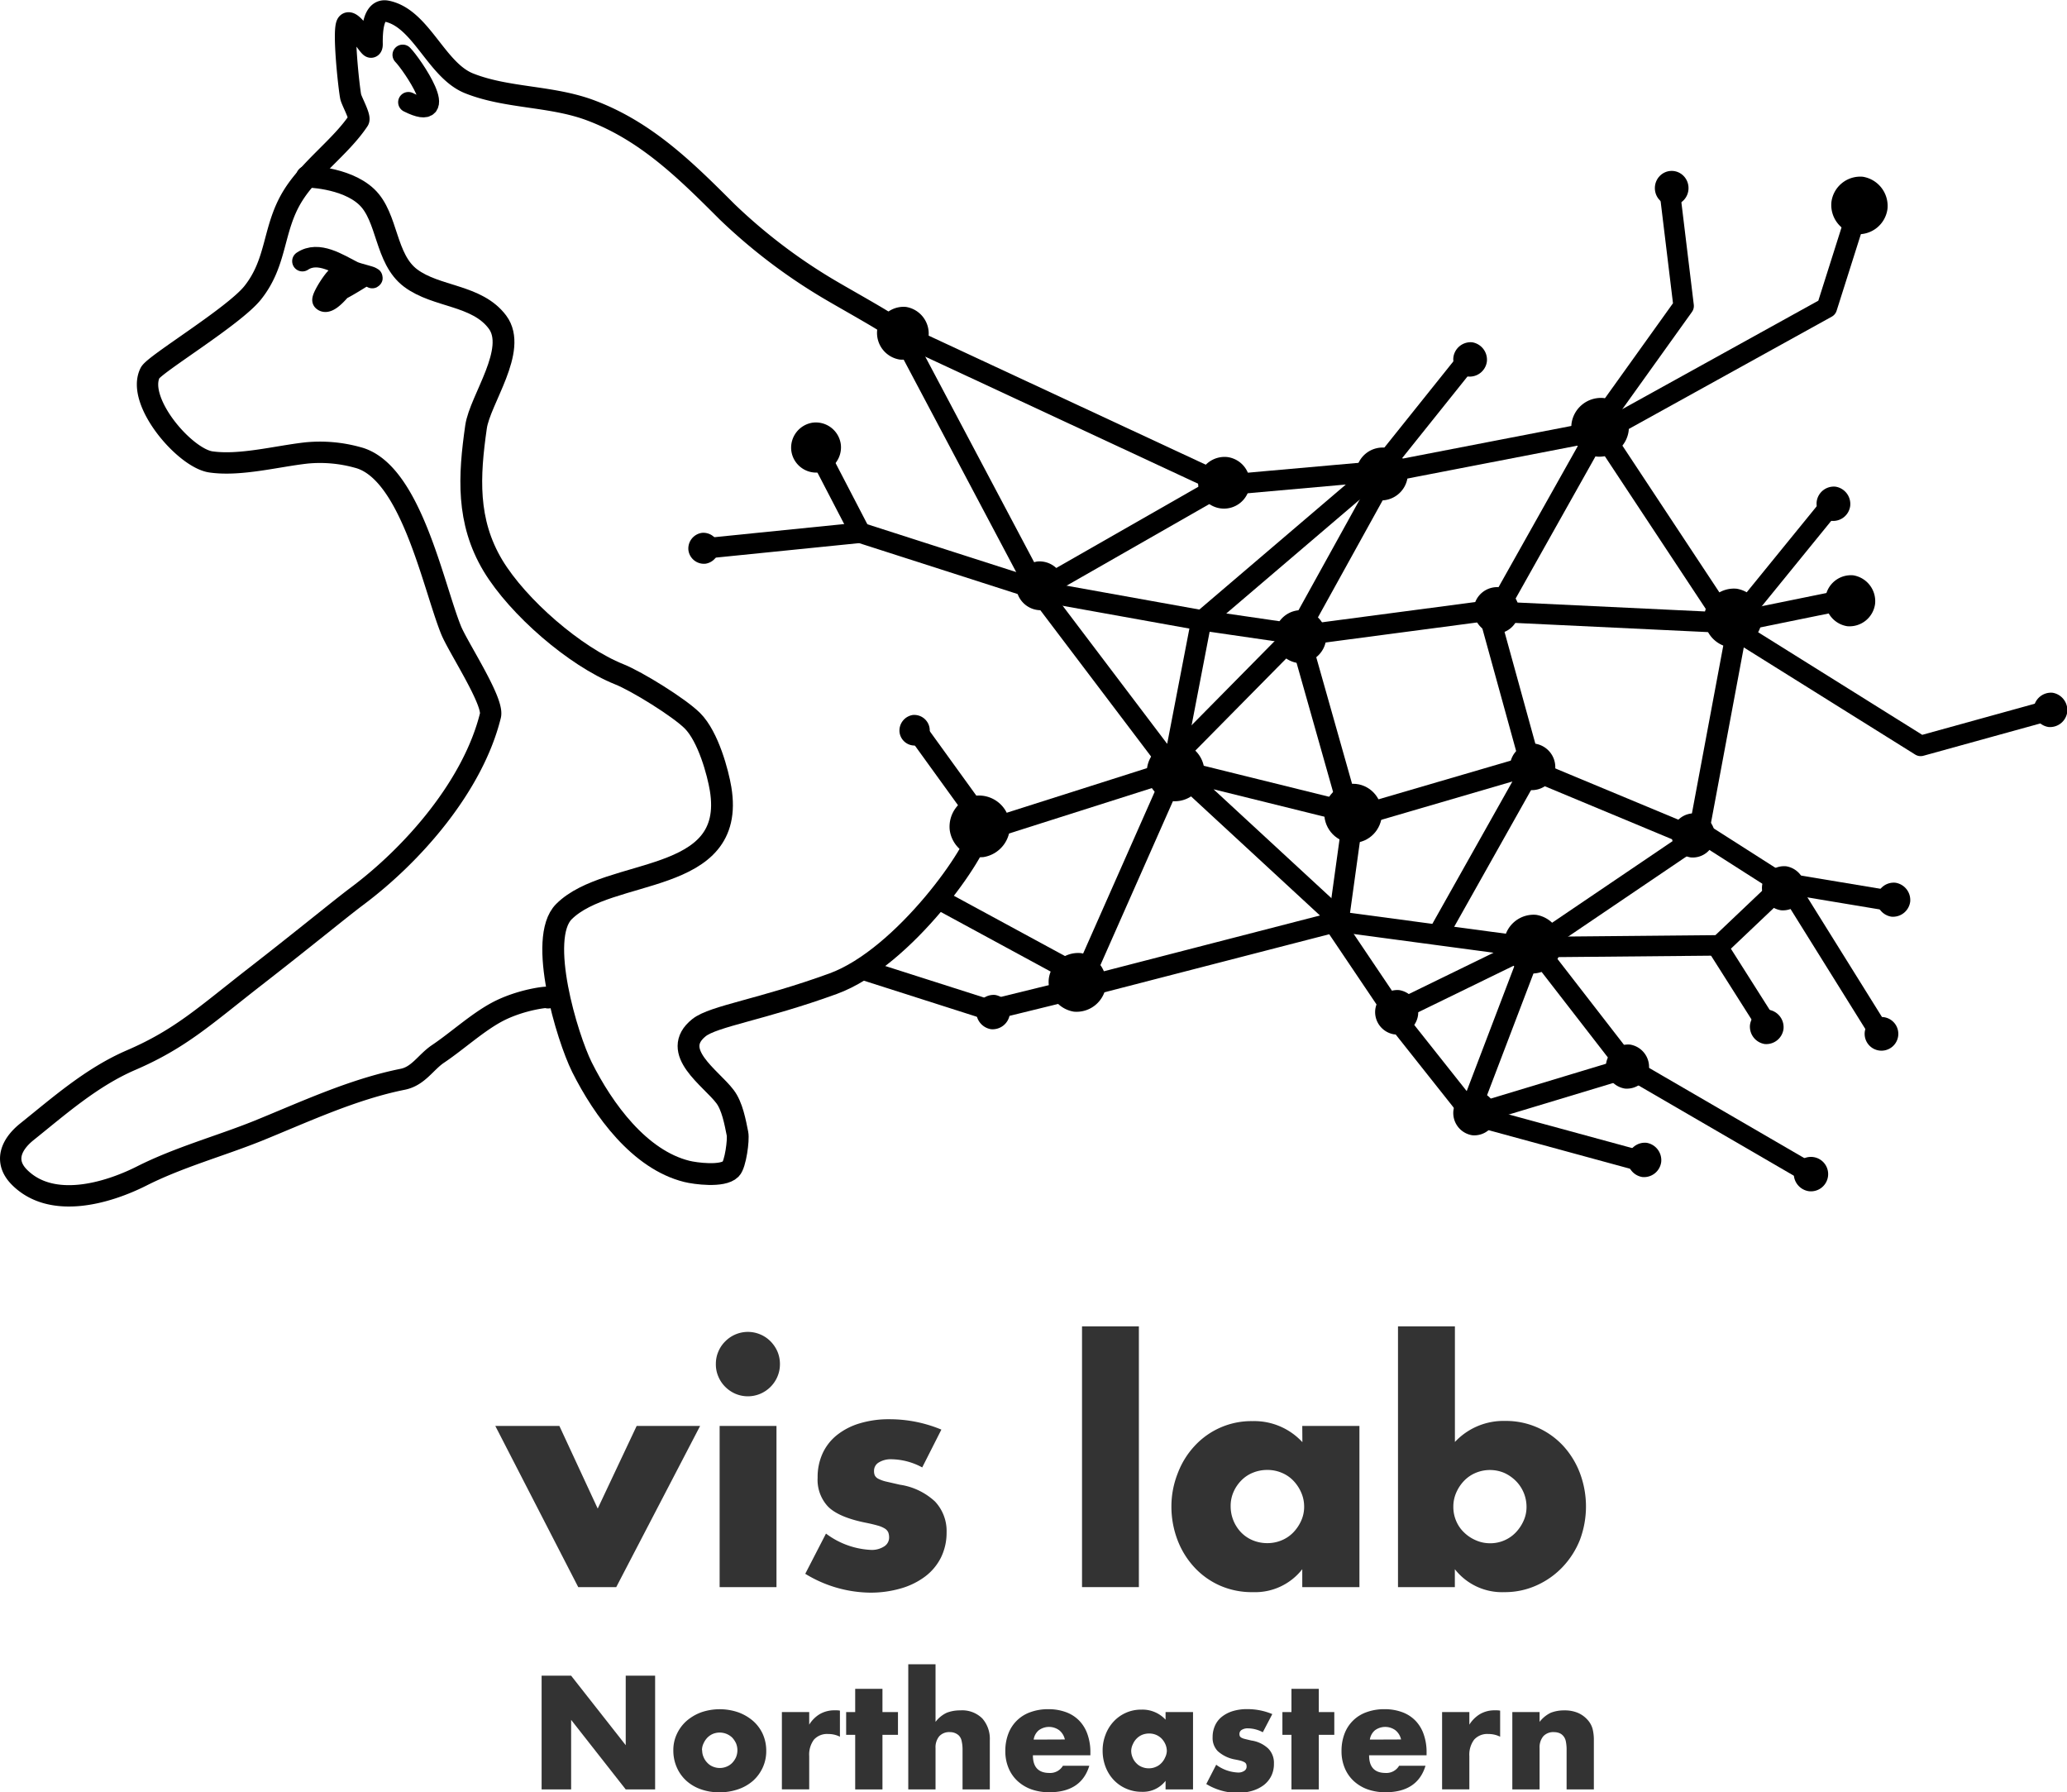 <svg xmlns="http://www.w3.org/2000/svg" xmlns:xlink="http://www.w3.org/1999/xlink" viewBox="0 0 329.05 285.26"><defs><style>.cls-1,.cls-4,.cls-5,.cls-6,.cls-7{fill:none;}.cls-2{fill:#333;}.cls-3{clip-path:url(#clip-path);}.cls-4,.cls-5,.cls-6,.cls-7{stroke:#000;stroke-linecap:round;stroke-linejoin:round;}.cls-4{stroke-width:3.47px;}.cls-5{stroke-width:3.4px;}.cls-6{stroke-width:3.26px;}.cls-7{stroke-width:4.38px;}</style><clipPath id="clip-path" transform="translate(-338.25 -396.29)"><rect class="cls-1" width="1024" height="1024"/></clipPath></defs><g id="Layer_2" data-name="Layer 2"><g id="Livello_1" data-name="Livello 1"><polygon class="cls-2" points="86.22 284.81 86.22 266.71 90.92 266.71 99.61 277.77 99.61 266.71 104.29 266.71 104.29 284.81 99.61 284.81 90.92 273.74 90.92 284.81 86.22 284.81"/><path class="cls-2" d="M445.44,674.83a5.94,5.94,0,0,1,.56-2.55,6.34,6.34,0,0,1,1.53-2.07,7.54,7.54,0,0,1,2.34-1.38,9.07,9.07,0,0,1,5.91,0,7.49,7.49,0,0,1,2.35,1.37,6.17,6.17,0,0,1,1.55,2.09,6.5,6.5,0,0,1,.55,2.67,6.22,6.22,0,0,1-.57,2.68,6.38,6.38,0,0,1-1.54,2.09,7.05,7.05,0,0,1-2.37,1.35,9,9,0,0,1-3,.48,8.6,8.6,0,0,1-2.92-.48,6.77,6.77,0,0,1-2.32-1.36,6.24,6.24,0,0,1-1.52-2.13A6.62,6.62,0,0,1,445.44,674.83Zm4.59,0a2.64,2.64,0,0,0,.23,1.14,2.84,2.84,0,0,0,.6.9,2.46,2.46,0,0,0,.88.6,2.84,2.84,0,0,0,2.19,0,2.59,2.59,0,0,0,.89-.6,3.22,3.22,0,0,0,.6-.9,2.89,2.89,0,0,0,0-2.21,3.54,3.54,0,0,0-.6-.9,2.88,2.88,0,0,0-3.08-.6,2.75,2.75,0,0,0-.88.6,3.17,3.17,0,0,0-.6.89A2.5,2.5,0,0,0,450,674.88Z" transform="translate(-338.25 -396.29)"/><path class="cls-2" d="M462.72,668.79h4.35v2a5,5,0,0,1,1.7-1.69,4.61,4.61,0,0,1,2.35-.59h.38a2.79,2.79,0,0,1,.46.05v4.15a4.08,4.08,0,0,0-1.87-.43,2.8,2.8,0,0,0-2.27.9,4,4,0,0,0-.75,2.63v5.28h-4.35Z" transform="translate(-338.25 -396.29)"/><polygon class="cls-2" points="140.48 276.12 140.48 284.81 136.14 284.81 136.14 276.12 134.7 276.12 134.7 272.5 136.14 272.5 136.14 268.8 140.48 268.8 140.48 272.5 142.95 272.5 142.95 276.12 140.48 276.12"/><path class="cls-2" d="M482.84,661.18h4.34v9.17a4.77,4.77,0,0,1,1.8-1.46,5.81,5.81,0,0,1,2.14-.37,4.53,4.53,0,0,1,3.51,1.29,4.9,4.9,0,0,1,1.19,3.46v7.83h-4.34v-6.22a6.17,6.17,0,0,0-.15-1.51,1.7,1.7,0,0,0-.48-.89,2.06,2.06,0,0,0-1.39-.5,2.13,2.13,0,0,0-1.69.66,2.75,2.75,0,0,0-.59,1.88v6.58h-4.34Z" transform="translate(-338.25 -396.29)"/><path class="cls-2" d="M502.68,675.67c0,1.88.88,2.81,2.64,2.81a2.35,2.35,0,0,0,2.14-1.15h4.2c-.85,2.82-3,4.22-6.36,4.22a8.45,8.45,0,0,1-2.86-.46,6.53,6.53,0,0,1-2.22-1.34,5.85,5.85,0,0,1-1.42-2.06,6.83,6.83,0,0,1-.51-2.69,7.59,7.59,0,0,1,.48-2.77,5.78,5.78,0,0,1,3.52-3.43,8.17,8.17,0,0,1,2.84-.47,8,8,0,0,1,2.81.47,5.63,5.63,0,0,1,2.11,1.35,5.85,5.85,0,0,1,1.32,2.18,8.43,8.43,0,0,1,.46,2.89v.45Zm5.09-2.52a2.61,2.61,0,0,0-.89-1.46,2.75,2.75,0,0,0-3.27,0,2.38,2.38,0,0,0-.81,1.48Z" transform="translate(-338.25 -396.29)"/><path class="cls-2" d="M523.8,668.79h4.37V681.1H523.8v-1.37a4.53,4.53,0,0,1-3.76,1.75,6.13,6.13,0,0,1-2.48-.49,6,6,0,0,1-2-1.38,6.33,6.33,0,0,1-1.31-2.09,7.16,7.16,0,0,1-.47-2.61,6.82,6.82,0,0,1,.46-2.51,6.29,6.29,0,0,1,1.27-2.08,5.92,5.92,0,0,1,1.94-1.4,5.86,5.86,0,0,1,2.5-.52A5,5,0,0,1,523.8,670Zm-5.47,6.12a2.72,2.72,0,0,0,.22,1.11,2.66,2.66,0,0,0,.59.9,2.46,2.46,0,0,0,.88.6,2.8,2.8,0,0,0,1.12.22,2.69,2.69,0,0,0,1.09-.22,2.5,2.5,0,0,0,.89-.6,2.91,2.91,0,0,0,.6-.89A2.58,2.58,0,0,0,524,675a2.73,2.73,0,0,0-.23-1.09,3.08,3.08,0,0,0-.6-.9,2.79,2.79,0,0,0-.89-.6,2.86,2.86,0,0,0-1.09-.21,3,3,0,0,0-1.12.21,2.75,2.75,0,0,0-.88.6,2.89,2.89,0,0,0-.59.88A2.53,2.53,0,0,0,518.33,674.91Z" transform="translate(-338.25 -396.29)"/><path class="cls-2" d="M539.28,672a5.13,5.13,0,0,0-2.35-.62,1.76,1.76,0,0,0-1,.24.74.74,0,0,0-.37.65.88.88,0,0,0,.06.35.69.69,0,0,0,.26.25,2.28,2.28,0,0,0,.6.21c.27.07.61.15,1,.24a4.93,4.93,0,0,1,2.68,1.29,3.22,3.22,0,0,1,.89,2.36,4.3,4.3,0,0,1-.43,2,4.21,4.21,0,0,1-1.2,1.45,5.81,5.81,0,0,1-1.85.91,8.09,8.09,0,0,1-2.37.32,9.65,9.65,0,0,1-4.92-1.41l1.58-3.07a6.2,6.2,0,0,0,3.46,1.24,1.67,1.67,0,0,0,1-.26.78.78,0,0,0,.38-.67,1.16,1.16,0,0,0-.06-.4.66.66,0,0,0-.25-.29,2.58,2.58,0,0,0-.56-.24c-.25-.07-.57-.14-1-.22A5.55,5.55,0,0,1,532.1,675a3,3,0,0,1-.81-2.22,4.36,4.36,0,0,1,.39-1.86,3.75,3.75,0,0,1,1.1-1.4,5.29,5.29,0,0,1,1.74-.89,7.69,7.69,0,0,1,2.27-.31,10.25,10.25,0,0,1,4,.79Z" transform="translate(-338.25 -396.29)"/><polygon class="cls-2" points="209.94 276.12 209.94 284.81 205.59 284.81 205.59 276.12 204.15 276.12 204.15 272.5 205.59 272.5 205.59 268.8 209.94 268.8 209.94 272.5 212.41 272.5 212.41 276.12 209.94 276.12"/><path class="cls-2" d="M556.2,675.67c0,1.88.88,2.81,2.64,2.81a2.35,2.35,0,0,0,2.14-1.15h4.2c-.85,2.82-3,4.22-6.36,4.22a8.45,8.45,0,0,1-2.86-.46,6.53,6.53,0,0,1-2.22-1.34,5.85,5.85,0,0,1-1.42-2.06,6.83,6.83,0,0,1-.51-2.69,7.59,7.59,0,0,1,.48-2.77,5.78,5.78,0,0,1,3.52-3.43,8.17,8.17,0,0,1,2.84-.47,8,8,0,0,1,2.81.47,5.63,5.63,0,0,1,2.11,1.35,5.85,5.85,0,0,1,1.32,2.18,8.43,8.43,0,0,1,.46,2.89v.45Zm5.09-2.52a2.61,2.61,0,0,0-.89-1.46,2.75,2.75,0,0,0-3.27,0,2.38,2.38,0,0,0-.81,1.48Z" transform="translate(-338.25 -396.29)"/><path class="cls-2" d="M567.82,668.79h4.34v2a5.11,5.11,0,0,1,1.71-1.69,4.58,4.58,0,0,1,2.35-.59h.37a2.9,2.9,0,0,1,.47.05v4.15a4.11,4.11,0,0,0-1.87-.43,2.79,2.79,0,0,0-2.27.9,4,4,0,0,0-.76,2.63v5.28h-4.34Z" transform="translate(-338.25 -396.29)"/><path class="cls-2" d="M579,668.79h4.34v1.56a4.93,4.93,0,0,1,1.8-1.46,5.81,5.81,0,0,1,2.14-.37,5.36,5.36,0,0,1,2.22.42,4.4,4.4,0,0,1,1.57,1.19,3.49,3.49,0,0,1,.72,1.39,7.16,7.16,0,0,1,.19,1.75v7.83h-4.34v-6.22a6.48,6.48,0,0,0-.13-1.47,1.84,1.84,0,0,0-.47-.9,1.56,1.56,0,0,0-.65-.41,2.39,2.39,0,0,0-.77-.12,2.15,2.15,0,0,0-1.69.66,2.75,2.75,0,0,0-.59,1.88v6.58H579Z" transform="translate(-338.25 -396.29)"/><polygon class="cls-2" points="89.05 226.96 95.15 240.11 101.35 226.96 111.45 226.96 98.1 252.61 92.05 252.61 78.85 226.96 89.05 226.96"/><path class="cls-2" d="M452.21,613.4a4.9,4.9,0,0,1,.4-2,5,5,0,0,1,1.1-1.62,5.06,5.06,0,0,1,5.57-1.1,5,5,0,0,1,1.63,1.1,5.34,5.34,0,0,1,1.1,1.62,5.07,5.07,0,0,1,.4,2,5,5,0,0,1-.4,2,5.16,5.16,0,0,1-2.73,2.73,5.08,5.08,0,0,1-3.95,0,5.22,5.22,0,0,1-1.62-1.1,5,5,0,0,1-1.1-1.63A4.82,4.82,0,0,1,452.21,613.4Zm9.65,9.85V648.9h-9.05V623.25Z" transform="translate(-338.25 -396.29)"/><path class="cls-2" d="M485.06,629.85a10.55,10.55,0,0,0-4.9-1.3,3.64,3.64,0,0,0-2,.5,1.52,1.52,0,0,0-.77,1.35,1.8,1.8,0,0,0,.12.72,1.28,1.28,0,0,0,.55.53,5.25,5.25,0,0,0,1.25.45l2.18.5a10.44,10.44,0,0,1,5.6,2.67,6.85,6.85,0,0,1,1.85,4.93,8.93,8.93,0,0,1-.9,4,8.61,8.61,0,0,1-2.5,3,11.85,11.85,0,0,1-3.85,1.9,17.17,17.17,0,0,1-5,.68,20.15,20.15,0,0,1-10.25-3l3.3-6.4a12.9,12.9,0,0,0,7.2,2.6,3.62,3.62,0,0,0,2.05-.55,1.66,1.66,0,0,0,.8-1.4,2.41,2.41,0,0,0-.13-.83,1.42,1.42,0,0,0-.52-.6,4.33,4.33,0,0,0-1.18-.5c-.52-.15-1.19-.31-2-.47q-4.2-.86-5.88-2.53a6.22,6.22,0,0,1-1.67-4.62,9,9,0,0,1,.8-3.88,8,8,0,0,1,2.3-2.92,10.66,10.66,0,0,1,3.62-1.85,15.91,15.91,0,0,1,4.73-.65,21.46,21.46,0,0,1,8.25,1.65Z" transform="translate(-338.25 -396.29)"/><rect class="cls-2" x="172.25" y="211.11" width="9.05" height="41.5"/><path class="cls-2" d="M545.56,623.25h9.1V648.9h-9.1v-2.85a9.51,9.51,0,0,1-7.85,3.65,12.6,12.6,0,0,1-5.15-1,12.3,12.3,0,0,1-4.1-2.87,13.37,13.37,0,0,1-2.73-4.35,14.91,14.91,0,0,1-1-5.45,14.31,14.31,0,0,1,1-5.23,13.2,13.2,0,0,1,2.65-4.32,12.27,12.27,0,0,1,9.25-4,10.42,10.42,0,0,1,7.95,3.35ZM534.16,636a6,6,0,0,0,1.67,4.2,5.55,5.55,0,0,0,1.85,1.25,6,6,0,0,0,2.33.45,5.82,5.82,0,0,0,2.27-.45,5.55,5.55,0,0,0,1.85-1.25,6.56,6.56,0,0,0,1.25-1.85,5.35,5.35,0,0,0,.48-2.25,5.55,5.55,0,0,0-.48-2.28,6.38,6.38,0,0,0-1.25-1.87,5.4,5.4,0,0,0-1.85-1.25,5.82,5.82,0,0,0-2.27-.45,6,6,0,0,0-2.33.45,5.4,5.4,0,0,0-1.85,1.25,6.06,6.06,0,0,0-1.22,1.82A5.52,5.52,0,0,0,534.16,636Z" transform="translate(-338.25 -396.29)"/><path class="cls-2" d="M569.86,607.4v18.4a10.58,10.58,0,0,1,8-3.35,12.39,12.39,0,0,1,9.27,4,13.48,13.48,0,0,1,2.63,4.3,15.12,15.12,0,0,1,0,10.63A13.51,13.51,0,0,1,587,645.7a13,13,0,0,1-4.13,2.92,12.21,12.21,0,0,1-5.12,1.08,9.54,9.54,0,0,1-7.9-3.65v2.85h-9.05V607.4Zm11.4,28.75a5.84,5.84,0,0,0-1.7-4.15,6.25,6.25,0,0,0-1.85-1.28,5.86,5.86,0,0,0-4.55,0,5.52,5.52,0,0,0-1.83,1.25,6.38,6.38,0,0,0-1.25,1.87,5.54,5.54,0,0,0-.47,2.28,5.65,5.65,0,0,0,.45,2.25,5.38,5.38,0,0,0,1.25,1.82,6.07,6.07,0,0,0,1.87,1.25,5.55,5.55,0,0,0,2.28.48,5.6,5.6,0,0,0,4.07-1.7,6.56,6.56,0,0,0,1.25-1.85A5.25,5.25,0,0,0,581.26,636.15Z" transform="translate(-338.25 -396.29)"/><g class="cls-3"><path class="cls-4" d="M387.11,424.4c-.33,0,6.1,0,9.51,3.23s2.89,9.84,7,12.92,10.54,2.62,13.82,7-2.79,12.36-3.41,16.69c-1.12,7.83-1.54,15,2.69,22.07,4,6.63,13.07,14.48,20.11,17.3,2.83,1.13,9.54,5.29,11.65,7.4,2.55,2.55,4.07,8.35,4.48,10.82,2.59,15.51-17.76,12.38-24.94,19.56-4.25,4.25.51,20,2.87,24.75,3.42,6.83,9.18,14.72,16.69,16.59,1.32.33,5.7.93,7-.37.75-.75,1.27-4.67,1.07-5.63-.36-1.79-.83-4.41-2-5.92-2.2-2.93-8.87-7.15-4.13-10.95,2.33-1.86,10-2.87,21.35-7s23.33-21.42,23.33-24.58" transform="translate(-338.25 -396.29)"/><path class="cls-5" d="M479.33,447.72c.37,0-6.52-3.87-8.44-5A88.39,88.39,0,0,1,454,430c-6.58-6.58-12.88-12.83-21.71-16.14-6.27-2.36-13.32-1.89-19.38-4.31-5.22-2.09-7.64-10.39-13.09-11.48-2.28-.46-2.34,3.46-2.34,5,0,.08.06.72-.17.72-.41,0-3-4.52-3.77-3.77s.25,10.25.54,11.66c.13.67,1.6,3.26,1.25,3.77-2.84,4.27-7.89,7.71-10.58,12.2-3.12,5.2-2.36,10.34-6.28,15.25-3,3.75-15.64,11.36-16.33,12.74-2.26,4.52,5.53,13.58,9.69,14.17,4.67.67,10.52-.91,15.24-1.43a22.31,22.31,0,0,1,8.08.71c8.43,2.11,12,20.24,14.89,27.45,1.09,2.72,6.85,11.39,6.28,13.64C413.57,521.29,404.1,532.22,395,539c-2.81,2.12-8.13,6.51-16.14,12.74s-11.84,9.87-19.74,13.28c-6.32,2.73-11.42,7.27-16.68,11.48-2.44,2-3.59,4.67-1.08,7.18,5.16,5.15,14,2.52,19.38-.18,5.92-3,12.48-4.78,18.47-7.18,7.4-3,15.15-6.65,23.15-8.25,2.48-.5,3.63-2.67,5.56-4,3-2,6.17-4.92,9.33-6.64,3.95-2.15,8.81-2.61,8.25-2.33" transform="translate(-338.25 -396.29)"/><path class="cls-6" d="M403.26,412.56c7.14,3.57.54-6.1-.9-7.54" transform="translate(-338.25 -396.29)"/><path class="cls-6" d="M386.39,437.86c2.56-1.71,5.72.43,8.07,1.61.78.39,3.42.9,3.05,1.08" transform="translate(-338.25 -396.29)"/><path class="cls-6" d="M391.86,441.36c1.23-3.43-2.67,2.35-2.24,2.78.94.93,3.15-2.08,3.59-2.52a7,7,0,0,1,2.51-1.07s-2,1.26-3.05,1.79c-.36.18-1.05.94-1.08.54A4,4,0,0,1,391.86,441.36Z" transform="translate(-338.25 -396.29)"/><polyline class="cls-6" points="143.73 53.31 195.02 77.19 219.44 75.02 233.56 57.38"/><polyline class="cls-6" points="219.99 75.29 253.64 68.78 268.02 48.7 265.85 30.79"/><polyline class="cls-6" points="252.55 70.14 290.82 48.97 295.98 32.69"/><polyline class="cls-6" points="254.72 68.51 275.35 99.72 305.75 118.72 326.37 113.02"/><polyline class="cls-6" points="291.63 80.18 276.17 99.18 236.27 97.28 207.5 101.08 190.68 98.63 166.52 94.29 136.94 84.79 112.79 87.23"/><polyline class="cls-6" points="292.72 95.65 276.71 98.91 270.47 132.29 283.22 140.43 299.5 143.14"/><polyline class="cls-6" points="298.69 163.5 284.31 140.43 273.45 150.74 280.51 161.87"/><polyline class="cls-6" points="287.83 186.56 259.34 170.01 244.41 150.74 273.45 150.47"/><polyline class="cls-6" points="260.7 184.66 233.83 177.34 243.87 151.01 269.92 133.37 243.87 122.52 237.36 98.91 253.37 70.41"/><polyline class="cls-6" points="234.1 177.06 221.62 161.32 243.33 150.74 212.93 146.67 171.95 157.25 157.57 160.78 138.03 154.54"/><polyline class="cls-6" points="221.89 161.05 212.93 147.75 215.37 130.11 244.14 121.7 229.49 147.75"/><polyline class="cls-6" points="220.8 75.02 206.69 100.53 214.83 129.3 187.42 122.52 212.39 145.58"/><polyline class="cls-6" points="149.97 143.41 172.5 155.63 187.15 122.52 157.3 132.01 146.71 117.36"/><polyline class="cls-6" points="143.19 52.5 164.9 93.48 186.06 121.43 206.15 101.08"/><polyline class="cls-6" points="186.88 121.43 191.22 98.91 218.9 75.29"/><line class="cls-6" x1="195.02" y1="76.92" x2="166.52" y2="93.21"/><line class="cls-6" x1="136.94" y1="84.79" x2="129.89" y2="71.22"/><line class="cls-6" x1="233.83" y1="177.61" x2="259.88" y2="169.74"/><path d="M447.84,483.85A2.52,2.52,0,0,1,450,481.1a2.49,2.49,0,0,1,2.69,2.16,2.53,2.53,0,0,1-2.11,2.75A2.49,2.49,0,0,1,447.84,483.85Z" transform="translate(-338.25 -396.29)"/><path class="cls-7" d="M466.39,467.73a1.84,1.84,0,0,1,1.54-2,1.82,1.82,0,0,1,2,1.58,1.84,1.84,0,0,1-1.54,2A1.81,1.81,0,0,1,466.39,467.73Z" transform="translate(-338.25 -396.29)"/><path d="M489.44,528.41a5,5,0,0,1,4.2-5.48,4.94,4.94,0,0,1,5.35,4.3,5,5,0,0,1-4.2,5.48A5,5,0,0,1,489.44,528.41Z" transform="translate(-338.25 -396.29)"/><path d="M481.45,512.84a2.51,2.51,0,0,1,2.11-2.75,2.47,2.47,0,0,1,2.68,2.15,2.41,2.41,0,1,1-4.79.6Z" transform="translate(-338.25 -396.29)"/><path d="M500.05,490a4,4,0,0,1,3.32-4.34,3.91,3.91,0,0,1,4.24,3.4,4,4,0,0,1-3.32,4.34A3.92,3.92,0,0,1,500.05,490Z" transform="translate(-338.25 -396.29)"/><path d="M477.89,448.82a4.29,4.29,0,0,0,3.59,4.7,4.25,4.25,0,0,0,4.59-3.68,4.3,4.3,0,0,0-3.6-4.7A4.24,4.24,0,0,0,477.89,448.82Z" transform="translate(-338.25 -396.29)"/><path d="M529,472.71a4.12,4.12,0,1,0,4.58-3.68A4.23,4.23,0,0,0,529,472.71Z" transform="translate(-338.25 -396.29)"/><path d="M505.21,552.08a4.79,4.79,0,0,0,4,5.23,4.72,4.72,0,0,0,5.1-4.1,4.77,4.77,0,0,0-4-5.22A4.71,4.71,0,0,0,505.21,552.08Z" transform="translate(-338.25 -396.29)"/><path d="M520.85,518.57a4.78,4.78,0,0,0,4,5.23,4.73,4.73,0,0,0,5.11-4.1,4.79,4.79,0,0,0-4-5.23A4.72,4.72,0,0,0,520.85,518.57Z" transform="translate(-338.25 -396.29)"/><path d="M577.7,546a4.78,4.78,0,0,0,4,5.22,4.71,4.71,0,0,0,5.1-4.09,4.79,4.79,0,0,0-4-5.23A4.73,4.73,0,0,0,577.7,546Z" transform="translate(-338.25 -396.29)"/><path d="M578.65,517.9a3.8,3.8,0,0,0,3.17,4.14,3.74,3.74,0,0,0,4-3.25,3.78,3.78,0,0,0-3.17-4.13A3.73,3.73,0,0,0,578.65,517.9Z" transform="translate(-338.25 -396.29)"/><path d="M627.45,476.14a2.79,2.79,0,0,0,2.34,3.05,2.74,2.74,0,0,0,3-2.39,2.79,2.79,0,0,0-2.34-3.05A2.75,2.75,0,0,0,627.45,476.14Z" transform="translate(-338.25 -396.29)"/><path d="M628.84,491.42a4.15,4.15,0,0,0,3.47,4.54,4.11,4.11,0,0,0,4.44-3.56,4.17,4.17,0,0,0-3.48-4.54A4.1,4.1,0,0,0,628.84,491.42Z" transform="translate(-338.25 -396.29)"/><path d="M662,509a2.8,2.8,0,0,0,2.34,3,2.76,2.76,0,0,0,3-2.39,2.81,2.81,0,0,0-2.34-3.06A2.77,2.77,0,0,0,662,509Z" transform="translate(-338.25 -396.29)"/><path d="M637,539.13a2.8,2.8,0,0,0,2.34,3.06,2.76,2.76,0,0,0,3-2.4,2.79,2.79,0,0,0-2.34-3A2.75,2.75,0,0,0,637,539.13Z" transform="translate(-338.25 -396.29)"/><path d="M635.1,560.57a2.68,2.68,0,1,0,3-2.39A2.74,2.74,0,0,0,635.1,560.57Z" transform="translate(-338.25 -396.29)"/><path d="M616.83,559.46a2.8,2.8,0,0,0,2.34,3,2.77,2.77,0,0,0,3-2.39,2.81,2.81,0,0,0-2.34-3.06A2.77,2.77,0,0,0,616.83,559.46Z" transform="translate(-338.25 -396.29)"/><path d="M618.76,537.24a3.59,3.59,0,0,0,3,3.93,3.54,3.54,0,0,0,3.83-3.08,3.59,3.59,0,0,0-3-3.92A3.54,3.54,0,0,0,618.76,537.24Z" transform="translate(-338.25 -396.29)"/><path d="M593.92,565.63a3.59,3.59,0,0,0,3,3.92,3.55,3.55,0,0,0,3.83-3.07,3.61,3.61,0,0,0-3-3.93A3.55,3.55,0,0,0,593.92,565.63Z" transform="translate(-338.25 -396.29)"/><path d="M623.82,582.82a2.81,2.81,0,0,0,2.34,3.06,2.74,2.74,0,1,0-2.34-3.06Z" transform="translate(-338.25 -396.29)"/><path d="M597.36,580.63a2.79,2.79,0,0,0,2.34,3,2.76,2.76,0,0,0,3-2.39,2.8,2.8,0,0,0-2.34-3.06A2.76,2.76,0,0,0,597.36,580.63Z" transform="translate(-338.25 -396.29)"/><path d="M569.62,573.06a3.58,3.58,0,0,0,3,3.92,3.53,3.53,0,0,0,3.83-3.07,3.58,3.58,0,0,0-3-3.92A3.53,3.53,0,0,0,569.62,573.06Z" transform="translate(-338.25 -396.29)"/><path d="M557.18,557a3.59,3.59,0,0,0,3,3.92A3.54,3.54,0,0,0,564,557.8a3.6,3.6,0,0,0-3-3.92A3.54,3.54,0,0,0,557.18,557Z" transform="translate(-338.25 -396.29)"/><path d="M604.4,528.84a3.58,3.58,0,0,0,3,3.92,3.54,3.54,0,0,0,3.83-3.08,3.59,3.59,0,0,0-3-3.92A3.54,3.54,0,0,0,604.4,528.84Z" transform="translate(-338.25 -396.29)"/><path d="M629.8,428.42a4.69,4.69,0,0,0,3.92,5.13,4.63,4.63,0,0,0,5-4,4.7,4.7,0,0,0-3.93-5.13A4.63,4.63,0,0,0,629.8,428.42Z" transform="translate(-338.25 -396.29)"/><ellipse cx="266.12" cy="29.94" rx="2.68" ry="2.74"/><path d="M569.61,453.22a2.8,2.8,0,0,0,2.34,3,2.76,2.76,0,0,0,3-2.39,2.81,2.81,0,0,0-2.34-3.06A2.77,2.77,0,0,0,569.61,453.22Z" transform="translate(-338.25 -396.29)"/><path d="M588.42,463.74a4.78,4.78,0,0,0,4,5.22,4.71,4.71,0,0,0,5.1-4.09,4.79,4.79,0,0,0-4-5.23A4.73,4.73,0,0,0,588.42,463.74Z" transform="translate(-338.25 -396.29)"/><path d="M572.87,493a3.78,3.78,0,0,0,3.17,4.13,3.73,3.73,0,0,0,4-3.24,3.8,3.8,0,0,0-3.17-4.14A3.75,3.75,0,0,0,572.87,493Z" transform="translate(-338.25 -396.29)"/><path d="M609.59,494.09a4.8,4.8,0,0,0,4,5.23,4.72,4.72,0,0,0,5.1-4.1,4.78,4.78,0,0,0-4-5.23A4.73,4.73,0,0,0,609.59,494.09Z" transform="translate(-338.25 -396.29)"/><path d="M541.17,497.1a4.3,4.3,0,0,0,3.59,4.7,4.24,4.24,0,0,0,4.59-3.68,4.29,4.29,0,0,0-3.59-4.7A4.25,4.25,0,0,0,541.17,497.1Z" transform="translate(-338.25 -396.29)"/><path d="M554.15,471.22a4.29,4.29,0,0,0,3.59,4.7,4.25,4.25,0,0,0,4.59-3.68,4.31,4.31,0,0,0-3.59-4.7A4.24,4.24,0,0,0,554.15,471.22Z" transform="translate(-338.25 -396.29)"/><ellipse cx="215.4" cy="129.45" rx="4.59" ry="4.7"/><path d="M493.68,557.05A2.8,2.8,0,0,0,496,560.1a2.76,2.76,0,0,0,3-2.39,2.81,2.81,0,0,0-2.34-3.06A2.77,2.77,0,0,0,493.68,557.05Z" transform="translate(-338.25 -396.29)"/></g></g></g></svg>